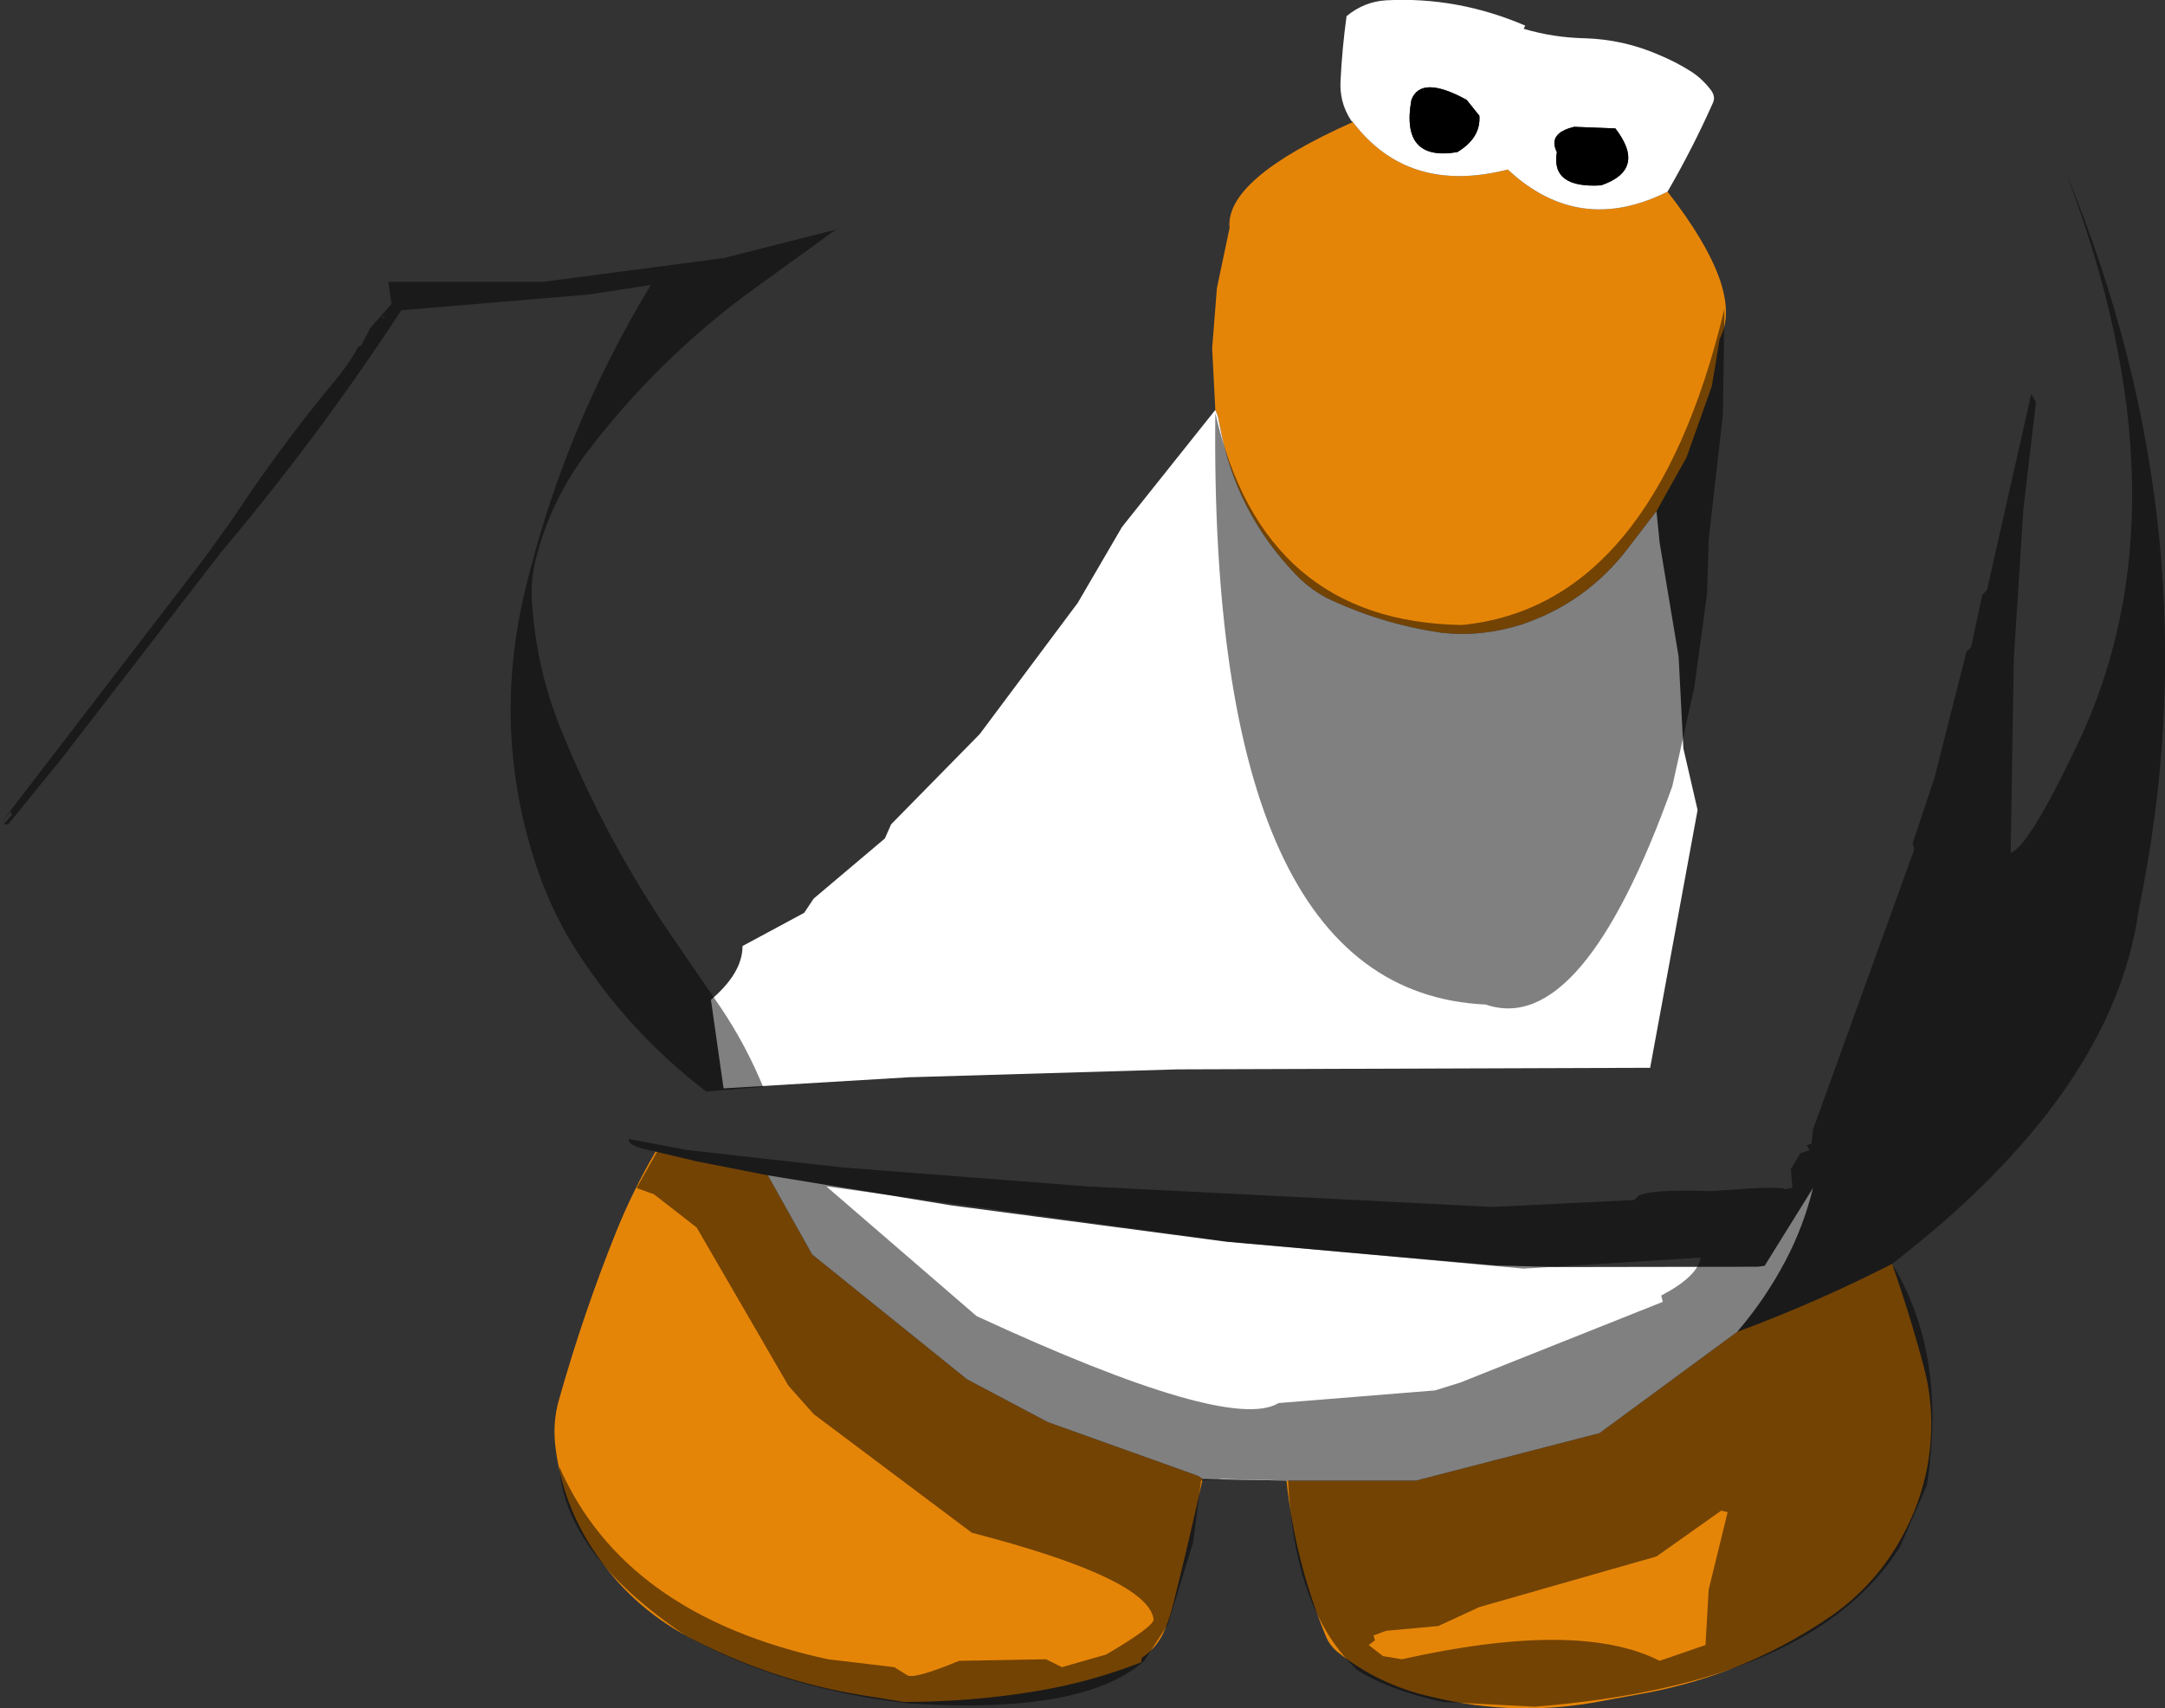 <?xml version="1.0" encoding="UTF-8" standalone="no"?>
<svg xmlns:ffdec="https://www.free-decompiler.com/flash" xmlns:xlink="http://www.w3.org/1999/xlink" ffdec:objectType="shape" height="270.05px" width="342.3px" xmlns="http://www.w3.org/2000/svg">
  <rect width="100%" height="100%" fill="#333333" stroke="none"/>
  <g transform="matrix(1.0, 0.0, 0.0, 1.0, 195.15, 68.3)">
    <path d="M18.75 -49.0 Q27.5 -37.5 43.25 -41.5 54.5 -31.0 68.5 -38.0 80.75 -22.25 76.75 -14.75 L75.5 -7.25 71.5 4.0 66.75 12.5 62.3 18.3 Q55.7 27.0 45.35 30.45 39.2 32.4 32.9 31.75 23.8 30.45 15.5 26.65 12.2 25.15 9.65 22.45 0.25 12.65 -2.25 -0.75 L-2.6 -2.5 -3.0 -3.5 -3.5 -13.25 -2.75 -22.75 -0.75 -32.25 Q-1.5 -40.0 18.75 -49.0 M79.5 142.25 Q92.05 137.6 104.0 131.5 106.85 139.6 109.05 147.9 110.15 152.1 110.2 156.45 110.25 165.45 106.2 173.45 101.7 182.45 93.2 187.95 80.45 196.4 65.3 199.3 L58.7 200.5 Q44.85 203.3 31.0 199.9 22.7 198.0 16.2 192.75 15.1 191.8 14.55 190.55 9.6 178.6 8.25 165.75 L28.75 165.75 57.75 158.25 79.5 142.25 M-5.0 165.5 Q-7.2 175.5 -9.7 185.45 -10.15 187.3 -10.9 189.15 -12.1 192.1 -14.6 193.75 L-14.75 194.5 Q-22.75 197.6 -31.05 199.0 -41.5 200.75 -52.25 200.75 L-59.05 199.65 Q-73.55 197.25 -86.45 190.4 -95.55 185.5 -101.3 176.8 -106.15 169.5 -107.3 160.7 -107.85 156.65 -106.75 152.9 -102.9 139.25 -97.6 126.1 -95.0 119.75 -91.5 113.75 L-84.95 115.3 -73.75 117.5 -66.75 130.0 -42.25 149.75 -29.5 156.5 -5.75 165.0 -5.0 165.5" fill="#e58508" fill-rule="evenodd" stroke="none"/>
    <path d="M18.75 -49.0 L18.5 -49.2 Q17.45 -50.8 17.05 -52.5 16.7 -54.05 16.8 -55.55 17.05 -60.7 17.75 -65.75 20.55 -68.05 24.0 -68.25 35.3 -68.85 46.0 -64.25 L45.75 -63.75 Q50.45 -62.35 55.5 -62.25 61.6 -62.05 67.2 -59.6 69.85 -58.5 72.3 -56.95 74.1 -55.75 75.4 -54.0 76.1 -53.0 75.7 -52.1 72.5 -44.9 68.5 -38.0 54.5 -31.0 43.25 -41.5 27.5 -37.5 18.75 -49.0 M66.75 12.5 L67.25 17.5 70.25 35.5 71.0 50.0 73.25 59.75 65.75 100.5 -9.0 100.75 -51.5 102.0 -80.75 103.75 -82.75 89.75 Q-77.75 85.5 -77.75 81.25 L-68.0 76.0 -66.5 73.75 -55.25 64.25 -54.25 62.0 -40.25 47.75 -24.75 27.0 -17.75 15.0 -3.0 -3.5 -2.6 -2.5 -2.25 -0.75 Q0.25 12.65 9.65 22.45 12.2 25.15 15.5 26.65 23.8 30.45 32.9 31.75 39.2 32.4 45.35 30.45 55.7 27.0 62.3 18.3 L66.75 12.5 M28.0 -52.5 Q26.25 -42.75 35.25 -44.25 39.0 -46.5 38.75 -50.0 L36.75 -52.5 Q29.5 -56.5 28.0 -52.5 M58.0 -39.0 Q65.25 -41.5 60.25 -48.0 L53.75 -48.25 Q49.5 -47.25 51.0 -44.25 50.0 -38.5 58.0 -39.0 M-73.75 117.5 L-44.75 122.25 -1.25 128.0 41.25 131.75 51.0 132.0 82.75 131.95 83.85 131.8 91.5 119.5 Q90.0 125.6 87.15 131.0 84.0 137.0 79.5 142.25 L57.75 158.25 28.75 165.75 8.25 165.75 -5.0 165.5 -5.75 165.0 -29.5 156.5 -42.25 149.75 -66.75 130.0 -73.75 117.5" fill="#ffffff" fill-rule="evenodd" stroke="none"/>
    <path d="M58.0 -39.0 Q50.0 -38.5 51.0 -44.25 49.5 -47.25 53.75 -48.25 L60.25 -48.0 Q65.25 -41.5 58.0 -39.0 M28.0 -52.5 Q29.5 -56.5 36.75 -52.5 L38.75 -50.0 Q39.0 -46.5 35.25 -44.25 26.25 -42.75 28.0 -52.5" fill="#000000" fill-rule="evenodd" stroke="none"/>
    <path d="M126.0 -6.0 L126.75 -4.75 124.75 12.25 123.25 35.75 122.75 66.5 Q125.5 65.75 133.25 49.5 151.5 11.5 131.5 -41.0 155.25 16.5 143.0 75.5 139.0 104.5 104.0 131.5 112.75 145.75 109.5 166.5 L105.25 176.25 Q91.5 198.0 47.5 201.5 L33.0 200.75 Q24.75 199.0 19.5 195.75 9.5 186.5 8.5 165.75 L-1.75 165.5 -5.25 165.75 -6.5 175.5 -10.5 188.5 -14.25 194.25 Q-23.75 202.75 -51.25 201.0 -71.5 198.75 -86.75 190.25 -105.75 177.5 -106.75 163.5 -96.5 187.0 -64.25 194.0 L-53.75 195.25 -51.75 196.5 Q-50.75 197.25 -43.5 194.25 L-29.75 194.0 -27.25 195.25 -20.25 193.25 Q-13.0 189.0 -12.75 187.75 -13.5 181.25 -41.5 174.0 L-66.5 155.25 -70.5 150.75 -85.0 125.75 -91.75 120.5 -94.5 119.5 -91.25 113.75 Q-96.0 113.0 -95.75 111.75 L-86.5 113.5 -62.0 116.25 -23.25 119.25 40.75 122.5 63.25 121.4 63.8 120.8 Q65.65 119.65 75.25 120.0 L80.4 119.65 Q84.7 119.35 86.85 119.55 L86.95 119.7 88.25 119.5 88.0 116.5 89.5 114.0 91.0 113.5 90.5 112.75 91.25 112.5 91.5 110.25 107.5 66.0 107.25 65.0 110.75 54.5 115.75 34.75 116.5 34.0 118.25 25.75 119.0 25.0 126.0 -6.0 M77.5 -19.5 L77.25 -2.75 75.0 17.0 74.75 25.5 72.75 40.25 69.25 56.0 Q55.0 95.75 39.75 90.5 -4.0 88.5 -3.0 -3.0 4.5 30.0 36.0 30.5 66.25 27.5 77.5 -19.5 M67.5 136.5 Q73.25 133.5 73.75 130.5 L45.75 132.25 -0.75 128.0 -64.5 119.25 -40.75 139.75 Q-0.75 158.25 7.0 153.5 L31.75 151.5 35.75 150.25 67.75 137.5 67.5 136.5 M24.0 189.5 L22.0 190.25 22.25 191.0 21.25 191.75 23.5 193.5 26.5 194.0 Q54.5 187.75 67.25 194.25 L74.5 191.75 75.0 183.0 78.0 170.75 77.0 170.5 66.75 177.75 38.75 185.75 32.25 188.75 24.0 189.5 M-134.75 -18.25 L-134.5 -18.0 -134.25 -18.25 -134.75 -18.25 M-133.25 -20.25 L-133.75 -23.75 -129.0 -23.75 -109.25 -23.75 -80.75 -27.5 -63.0 -32.0 -77.1 -21.8 Q-91.5 -11.05 -102.3 3.15 -108.15 10.85 -110.5 20.35 -111.25 23.45 -111.05 26.7 -110.4 37.1 -106.7 46.4 -99.65 64.1 -88.7 80.05 L-81.15 91.05 Q-77.25 96.85 -74.5 103.5 L-83.5 104.25 Q-95.2 95.3 -103.35 83.0 -107.6 76.65 -110.15 69.2 -117.55 47.45 -112.1 24.9 -105.95 -0.65 -92.25 -23.25 L-102.0 -21.75 -131.7 -19.25 Q-144.75 0.7 -160.2 19.0 L-185.5 51.75 -193.85 62.0 -194.6 62.0 -193.25 60.5 -193.5 60.0 -195.15 62.0 -162.85 19.95 -158.6 14.05 -155.45 9.4 Q-149.15 0.25 -142.2 -8.1 -139.8 -11.0 -138.5 -13.5 L-138.0 -13.75 -136.6 -16.45 -133.25 -20.25" fill="#000000" fill-opacity="0.498" fill-rule="evenodd" stroke="none"/>
  </g>
</svg>
